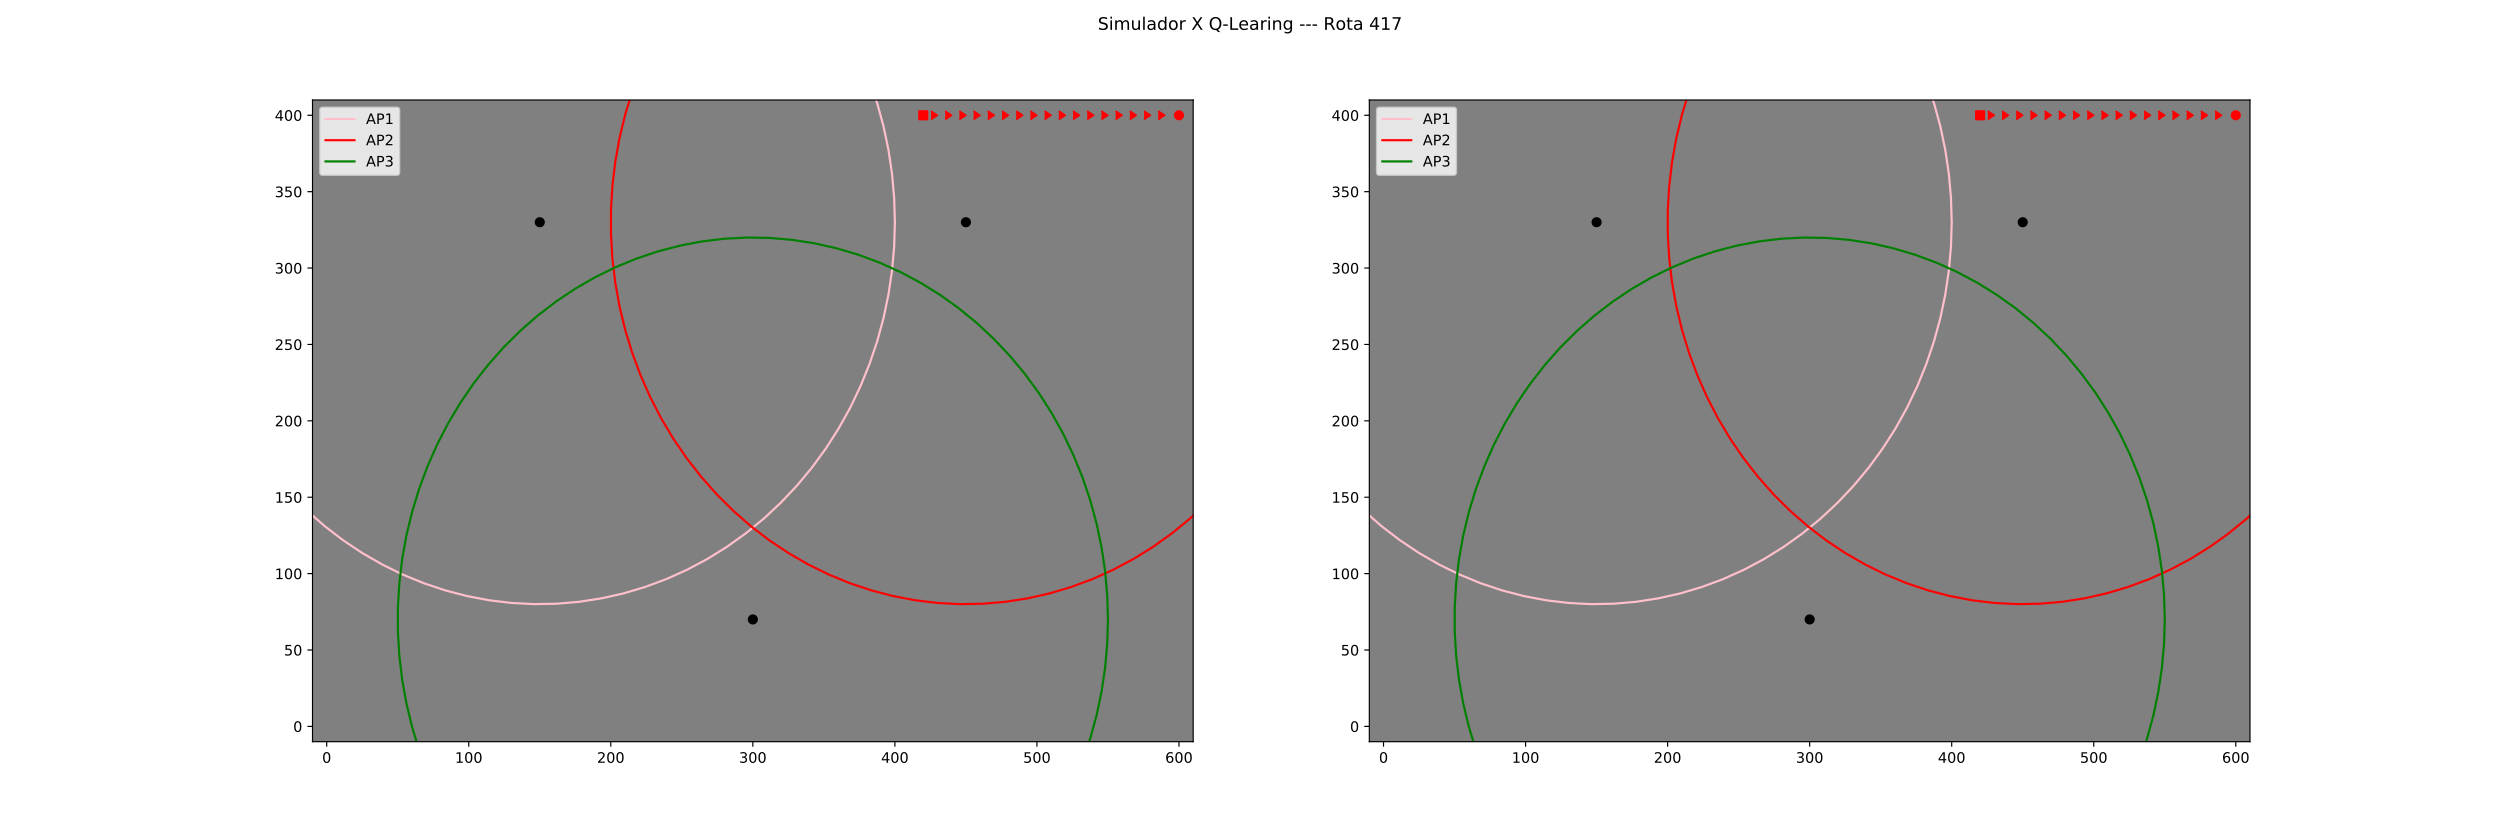 <?xml version="1.0" encoding="utf-8" standalone="no"?>
<!DOCTYPE svg PUBLIC "-//W3C//DTD SVG 1.1//EN"
  "http://www.w3.org/Graphics/SVG/1.1/DTD/svg11.dtd">
<!-- Created with matplotlib (http://matplotlib.org/) -->
<svg height="576pt" version="1.1" viewBox="0 0 1728 576" width="1728pt" xmlns="http://www.w3.org/2000/svg" xmlns:xlink="http://www.w3.org/1999/xlink">
 <defs>
  <style type="text/css">
*{stroke-linecap:butt;stroke-linejoin:round;}
  </style>
 </defs>
 <g id="figure_1">
  <g id="patch_1">
   <path d="M 0 576 
L 1728 576 
L 1728 0 
L 0 0 
z
" style="fill:#ffffff;"/>
  </g>
  <g id="axes_1">
   <g id="patch_2">
    <path d="M 216 512.64 
L 824.727 512.64 
L 824.727 69.12 
L 216 69.12 
z
" style="fill:#808080;"/>
   </g>
   <g id="matplotlib.axis_1">
    <g id="xtick_1">
     <g id="line2d_1">
      <defs>
       <path d="M 0 0 
L 0 3.5 
" id="m1fc4df1cc6" style="stroke:#000000;stroke-width:0.8;"/>
      </defs>
      <g>
       <use style="stroke:#000000;stroke-width:0.8;" x="225.818" xlink:href="#m1fc4df1cc6" y="512.64"/>
      </g>
     </g>
     <g id="text_1">
      <!-- 0 -->
      <defs>
       <path d="M 31.781 66.406 
Q 24.172 66.406 20.328 58.906 
Q 16.5 51.422 16.5 36.375 
Q 16.5 21.391 20.328 13.891 
Q 24.172 6.391 31.781 6.391 
Q 39.453 6.391 43.281 13.891 
Q 47.125 21.391 47.125 36.375 
Q 47.125 51.422 43.281 58.906 
Q 39.453 66.406 31.781 66.406 
z
M 31.781 74.219 
Q 44.047 74.219 50.516 64.516 
Q 56.984 54.828 56.984 36.375 
Q 56.984 17.969 50.516 8.266 
Q 44.047 -1.422 31.781 -1.422 
Q 19.531 -1.422 13.062 8.266 
Q 6.594 17.969 6.594 36.375 
Q 6.594 54.828 13.062 64.516 
Q 19.531 74.219 31.781 74.219 
z
" id="DejaVuSans-30"/>
      </defs>
      <g transform="translate(222.637 527.238)scale(0.1 -0.1)">
       <use xlink:href="#DejaVuSans-30"/>
      </g>
     </g>
    </g>
    <g id="xtick_2">
     <g id="line2d_2">
      <g>
       <use style="stroke:#000000;stroke-width:0.8;" x="324" xlink:href="#m1fc4df1cc6" y="512.64"/>
      </g>
     </g>
     <g id="text_2">
      <!-- 100 -->
      <defs>
       <path d="M 12.406 8.297 
L 28.516 8.297 
L 28.516 63.922 
L 10.984 60.406 
L 10.984 69.391 
L 28.422 72.906 
L 38.281 72.906 
L 38.281 8.297 
L 54.391 8.297 
L 54.391 0 
L 12.406 0 
z
" id="DejaVuSans-31"/>
      </defs>
      <g transform="translate(314.456 527.238)scale(0.1 -0.1)">
       <use xlink:href="#DejaVuSans-31"/>
       <use x="63.623" xlink:href="#DejaVuSans-30"/>
       <use x="127.246" xlink:href="#DejaVuSans-30"/>
      </g>
     </g>
    </g>
    <g id="xtick_3">
     <g id="line2d_3">
      <g>
       <use style="stroke:#000000;stroke-width:0.8;" x="422.182" xlink:href="#m1fc4df1cc6" y="512.64"/>
      </g>
     </g>
     <g id="text_3">
      <!-- 200 -->
      <defs>
       <path d="M 19.188 8.297 
L 53.609 8.297 
L 53.609 0 
L 7.328 0 
L 7.328 8.297 
Q 12.938 14.109 22.625 23.891 
Q 32.328 33.688 34.812 36.531 
Q 39.547 41.844 41.422 45.531 
Q 43.312 49.219 43.312 52.781 
Q 43.312 58.594 39.234 62.25 
Q 35.156 65.922 28.609 65.922 
Q 23.969 65.922 18.812 64.312 
Q 13.672 62.703 7.812 59.422 
L 7.812 69.391 
Q 13.766 71.781 18.938 73 
Q 24.125 74.219 28.422 74.219 
Q 39.75 74.219 46.484 68.547 
Q 53.219 62.891 53.219 53.422 
Q 53.219 48.922 51.531 44.891 
Q 49.859 40.875 45.406 35.406 
Q 44.188 33.984 37.641 27.219 
Q 31.109 20.453 19.188 8.297 
z
" id="DejaVuSans-32"/>
      </defs>
      <g transform="translate(412.638 527.238)scale(0.1 -0.1)">
       <use xlink:href="#DejaVuSans-32"/>
       <use x="63.623" xlink:href="#DejaVuSans-30"/>
       <use x="127.246" xlink:href="#DejaVuSans-30"/>
      </g>
     </g>
    </g>
    <g id="xtick_4">
     <g id="line2d_4">
      <g>
       <use style="stroke:#000000;stroke-width:0.8;" x="520.364" xlink:href="#m1fc4df1cc6" y="512.64"/>
      </g>
     </g>
     <g id="text_4">
      <!-- 300 -->
      <defs>
       <path d="M 40.578 39.312 
Q 47.656 37.797 51.625 33 
Q 55.609 28.219 55.609 21.188 
Q 55.609 10.406 48.188 4.484 
Q 40.766 -1.422 27.094 -1.422 
Q 22.516 -1.422 17.656 -0.516 
Q 12.797 0.391 7.625 2.203 
L 7.625 11.719 
Q 11.719 9.328 16.594 8.109 
Q 21.484 6.891 26.812 6.891 
Q 36.078 6.891 40.938 10.547 
Q 45.797 14.203 45.797 21.188 
Q 45.797 27.641 41.281 31.266 
Q 36.766 34.906 28.719 34.906 
L 20.219 34.906 
L 20.219 43.016 
L 29.109 43.016 
Q 36.375 43.016 40.234 45.922 
Q 44.094 48.828 44.094 54.297 
Q 44.094 59.906 40.109 62.906 
Q 36.141 65.922 28.719 65.922 
Q 24.656 65.922 20.016 65.031 
Q 15.375 64.156 9.812 62.312 
L 9.812 71.094 
Q 15.438 72.656 20.344 73.438 
Q 25.25 74.219 29.594 74.219 
Q 40.828 74.219 47.359 69.109 
Q 53.906 64.016 53.906 55.328 
Q 53.906 49.266 50.438 45.094 
Q 46.969 40.922 40.578 39.312 
z
" id="DejaVuSans-33"/>
      </defs>
      <g transform="translate(510.82 527.238)scale(0.1 -0.1)">
       <use xlink:href="#DejaVuSans-33"/>
       <use x="63.623" xlink:href="#DejaVuSans-30"/>
       <use x="127.246" xlink:href="#DejaVuSans-30"/>
      </g>
     </g>
    </g>
    <g id="xtick_5">
     <g id="line2d_5">
      <g>
       <use style="stroke:#000000;stroke-width:0.8;" x="618.545" xlink:href="#m1fc4df1cc6" y="512.64"/>
      </g>
     </g>
     <g id="text_5">
      <!-- 400 -->
      <defs>
       <path d="M 37.797 64.312 
L 12.891 25.391 
L 37.797 25.391 
z
M 35.203 72.906 
L 47.609 72.906 
L 47.609 25.391 
L 58.016 25.391 
L 58.016 17.188 
L 47.609 17.188 
L 47.609 0 
L 37.797 0 
L 37.797 17.188 
L 4.891 17.188 
L 4.891 26.703 
z
" id="DejaVuSans-34"/>
      </defs>
      <g transform="translate(609.002 527.238)scale(0.1 -0.1)">
       <use xlink:href="#DejaVuSans-34"/>
       <use x="63.623" xlink:href="#DejaVuSans-30"/>
       <use x="127.246" xlink:href="#DejaVuSans-30"/>
      </g>
     </g>
    </g>
    <g id="xtick_6">
     <g id="line2d_6">
      <g>
       <use style="stroke:#000000;stroke-width:0.8;" x="716.727" xlink:href="#m1fc4df1cc6" y="512.64"/>
      </g>
     </g>
     <g id="text_6">
      <!-- 500 -->
      <defs>
       <path d="M 10.797 72.906 
L 49.516 72.906 
L 49.516 64.594 
L 19.828 64.594 
L 19.828 46.734 
Q 21.969 47.469 24.109 47.828 
Q 26.266 48.188 28.422 48.188 
Q 40.625 48.188 47.75 41.5 
Q 54.891 34.812 54.891 23.391 
Q 54.891 11.625 47.562 5.094 
Q 40.234 -1.422 26.906 -1.422 
Q 22.312 -1.422 17.547 -0.641 
Q 12.797 0.141 7.719 1.703 
L 7.719 11.625 
Q 12.109 9.234 16.797 8.062 
Q 21.484 6.891 26.703 6.891 
Q 35.156 6.891 40.078 11.328 
Q 45.016 15.766 45.016 23.391 
Q 45.016 31 40.078 35.438 
Q 35.156 39.891 26.703 39.891 
Q 22.75 39.891 18.812 39.016 
Q 14.891 38.141 10.797 36.281 
z
" id="DejaVuSans-35"/>
      </defs>
      <g transform="translate(707.184 527.238)scale(0.1 -0.1)">
       <use xlink:href="#DejaVuSans-35"/>
       <use x="63.623" xlink:href="#DejaVuSans-30"/>
       <use x="127.246" xlink:href="#DejaVuSans-30"/>
      </g>
     </g>
    </g>
    <g id="xtick_7">
     <g id="line2d_7">
      <g>
       <use style="stroke:#000000;stroke-width:0.8;" x="814.909" xlink:href="#m1fc4df1cc6" y="512.64"/>
      </g>
     </g>
     <g id="text_7">
      <!-- 600 -->
      <defs>
       <path d="M 33.016 40.375 
Q 26.375 40.375 22.484 35.828 
Q 18.609 31.297 18.609 23.391 
Q 18.609 15.531 22.484 10.953 
Q 26.375 6.391 33.016 6.391 
Q 39.656 6.391 43.531 10.953 
Q 47.406 15.531 47.406 23.391 
Q 47.406 31.297 43.531 35.828 
Q 39.656 40.375 33.016 40.375 
z
M 52.594 71.297 
L 52.594 62.312 
Q 48.875 64.062 45.094 64.984 
Q 41.312 65.922 37.594 65.922 
Q 27.828 65.922 22.672 59.328 
Q 17.531 52.734 16.797 39.406 
Q 19.672 43.656 24.016 45.922 
Q 28.375 48.188 33.594 48.188 
Q 44.578 48.188 50.953 41.516 
Q 57.328 34.859 57.328 23.391 
Q 57.328 12.156 50.688 5.359 
Q 44.047 -1.422 33.016 -1.422 
Q 20.359 -1.422 13.672 8.266 
Q 6.984 17.969 6.984 36.375 
Q 6.984 53.656 15.188 63.938 
Q 23.391 74.219 37.203 74.219 
Q 40.922 74.219 44.703 73.484 
Q 48.484 72.75 52.594 71.297 
z
" id="DejaVuSans-36"/>
      </defs>
      <g transform="translate(805.365 527.238)scale(0.1 -0.1)">
       <use xlink:href="#DejaVuSans-36"/>
       <use x="63.623" xlink:href="#DejaVuSans-30"/>
       <use x="127.246" xlink:href="#DejaVuSans-30"/>
      </g>
     </g>
    </g>
   </g>
   <g id="matplotlib.axis_2">
    <g id="ytick_1">
     <g id="line2d_8">
      <defs>
       <path d="M 0 0 
L -3.5 0 
" id="mce9b742222" style="stroke:#000000;stroke-width:0.8;"/>
      </defs>
      <g>
       <use style="stroke:#000000;stroke-width:0.8;" x="216" xlink:href="#mce9b742222" y="502.08"/>
      </g>
     </g>
     <g id="text_8">
      <!-- 0 -->
      <g transform="translate(202.637 505.879)scale(0.1 -0.1)">
       <use xlink:href="#DejaVuSans-30"/>
      </g>
     </g>
    </g>
    <g id="ytick_2">
     <g id="line2d_9">
      <g>
       <use style="stroke:#000000;stroke-width:0.8;" x="216" xlink:href="#mce9b742222" y="449.28"/>
      </g>
     </g>
     <g id="text_9">
      <!-- 50 -->
      <g transform="translate(196.275 453.079)scale(0.1 -0.1)">
       <use xlink:href="#DejaVuSans-35"/>
       <use x="63.623" xlink:href="#DejaVuSans-30"/>
      </g>
     </g>
    </g>
    <g id="ytick_3">
     <g id="line2d_10">
      <g>
       <use style="stroke:#000000;stroke-width:0.8;" x="216" xlink:href="#mce9b742222" y="396.48"/>
      </g>
     </g>
     <g id="text_10">
      <!-- 100 -->
      <g transform="translate(189.912 400.279)scale(0.1 -0.1)">
       <use xlink:href="#DejaVuSans-31"/>
       <use x="63.623" xlink:href="#DejaVuSans-30"/>
       <use x="127.246" xlink:href="#DejaVuSans-30"/>
      </g>
     </g>
    </g>
    <g id="ytick_4">
     <g id="line2d_11">
      <g>
       <use style="stroke:#000000;stroke-width:0.8;" x="216" xlink:href="#mce9b742222" y="343.68"/>
      </g>
     </g>
     <g id="text_11">
      <!-- 150 -->
      <g transform="translate(189.912 347.479)scale(0.1 -0.1)">
       <use xlink:href="#DejaVuSans-31"/>
       <use x="63.623" xlink:href="#DejaVuSans-35"/>
       <use x="127.246" xlink:href="#DejaVuSans-30"/>
      </g>
     </g>
    </g>
    <g id="ytick_5">
     <g id="line2d_12">
      <g>
       <use style="stroke:#000000;stroke-width:0.8;" x="216" xlink:href="#mce9b742222" y="290.88"/>
      </g>
     </g>
     <g id="text_12">
      <!-- 200 -->
      <g transform="translate(189.912 294.679)scale(0.1 -0.1)">
       <use xlink:href="#DejaVuSans-32"/>
       <use x="63.623" xlink:href="#DejaVuSans-30"/>
       <use x="127.246" xlink:href="#DejaVuSans-30"/>
      </g>
     </g>
    </g>
    <g id="ytick_6">
     <g id="line2d_13">
      <g>
       <use style="stroke:#000000;stroke-width:0.8;" x="216" xlink:href="#mce9b742222" y="238.08"/>
      </g>
     </g>
     <g id="text_13">
      <!-- 250 -->
      <g transform="translate(189.912 241.879)scale(0.1 -0.1)">
       <use xlink:href="#DejaVuSans-32"/>
       <use x="63.623" xlink:href="#DejaVuSans-35"/>
       <use x="127.246" xlink:href="#DejaVuSans-30"/>
      </g>
     </g>
    </g>
    <g id="ytick_7">
     <g id="line2d_14">
      <g>
       <use style="stroke:#000000;stroke-width:0.8;" x="216" xlink:href="#mce9b742222" y="185.28"/>
      </g>
     </g>
     <g id="text_14">
      <!-- 300 -->
      <g transform="translate(189.912 189.079)scale(0.1 -0.1)">
       <use xlink:href="#DejaVuSans-33"/>
       <use x="63.623" xlink:href="#DejaVuSans-30"/>
       <use x="127.246" xlink:href="#DejaVuSans-30"/>
      </g>
     </g>
    </g>
    <g id="ytick_8">
     <g id="line2d_15">
      <g>
       <use style="stroke:#000000;stroke-width:0.8;" x="216" xlink:href="#mce9b742222" y="132.48"/>
      </g>
     </g>
     <g id="text_15">
      <!-- 350 -->
      <g transform="translate(189.912 136.279)scale(0.1 -0.1)">
       <use xlink:href="#DejaVuSans-33"/>
       <use x="63.623" xlink:href="#DejaVuSans-35"/>
       <use x="127.246" xlink:href="#DejaVuSans-30"/>
      </g>
     </g>
    </g>
    <g id="ytick_9">
     <g id="line2d_16">
      <g>
       <use style="stroke:#000000;stroke-width:0.8;" x="216" xlink:href="#mce9b742222" y="79.68"/>
      </g>
     </g>
     <g id="text_16">
      <!-- 400 -->
      <g transform="translate(189.912 83.479)scale(0.1 -0.1)">
       <use xlink:href="#DejaVuSans-34"/>
       <use x="63.623" xlink:href="#DejaVuSans-30"/>
       <use x="127.246" xlink:href="#DejaVuSans-30"/>
      </g>
     </g>
    </g>
   </g>
   <g id="line2d_17">
    <defs>
     <path d="M 0 3 
C 0.796 3 1.559 2.684 2.121 2.121 
C 2.684 1.559 3 0.796 3 0 
C 3 -0.796 2.684 -1.559 2.121 -2.121 
C 1.559 -2.684 0.796 -3 0 -3 
C -0.796 -3 -1.559 -2.684 -2.121 -2.121 
C -2.684 -1.559 -3 -0.796 -3 0 
C -3 0.796 -2.684 1.559 -2.121 2.121 
C -1.559 2.684 -0.796 3 0 3 
z
" id="m97afaebcd0" style="stroke:#000000;"/>
    </defs>
    <g clip-path="url(#pcf3d67e92f)">
     <use style="stroke:#000000;" x="373.091" xlink:href="#m97afaebcd0" y="153.6"/>
    </g>
   </g>
   <g id="line2d_18">
    <path clip-path="url(#pcf3d67e92f)" d="M 618.545 153.6 
L 618.051 136.856 
L 616.571 120.18 
L 614.11 103.638 
L 610.678 87.297 
L 606.29 71.223 
L 600.963 55.481 
L 594.718 40.134 
L 587.581 25.244 
L 579.58 10.871 
L 571.982 -1 
M 174.267 -1 
L 170.916 3.896 
L 162.495 17.989 
L 154.922 32.628 
L 148.228 47.754 
L 142.439 63.307 
L 137.579 79.223 
L 133.667 95.438 
L 130.72 111.888 
L 128.748 128.505 
L 127.76 145.224 
L 127.76 161.976 
L 128.748 178.695 
L 130.72 195.312 
L 133.667 211.762 
L 137.579 227.977 
L 142.439 243.893 
L 148.228 259.446 
L 154.922 274.572 
L 162.495 289.211 
L 170.916 303.304 
L 180.151 316.794 
L 190.162 329.627 
L 200.911 341.751 
L 212.352 353.118 
L 224.441 363.681 
L 237.129 373.398 
L 250.364 382.231 
L 264.093 390.142 
L 278.261 397.102 
L 292.811 403.08 
L 307.684 408.054 
L 322.82 412.004 
L 338.159 414.913 
L 353.639 416.77 
L 369.197 417.567 
L 384.77 417.301 
L 400.297 415.973 
L 415.714 413.589 
L 430.959 410.158 
L 445.971 405.694 
L 460.69 400.215 
L 475.056 393.743 
L 489.012 386.304 
L 502.501 377.928 
L 515.469 368.648 
L 527.863 358.503 
L 539.634 347.532 
L 550.735 335.781 
L 561.12 323.296 
L 570.748 310.128 
L 579.58 296.329 
L 587.581 281.956 
L 594.718 267.066 
L 600.963 251.719 
L 606.29 235.977 
L 610.678 219.903 
L 614.11 203.562 
L 616.571 187.02 
L 618.051 170.344 
L 618.545 153.6 
" style="fill:none;stroke:#ffc0cb;stroke-linecap:square;stroke-width:1.5;"/>
   </g>
   <g id="line2d_19">
    <g clip-path="url(#pcf3d67e92f)">
     <use style="stroke:#000000;" x="667.636" xlink:href="#m97afaebcd0" y="153.6"/>
    </g>
   </g>
   <g id="line2d_20">
    <path clip-path="url(#pcf3d67e92f)" d="M 913.091 153.6 
L 912.597 136.856 
L 911.116 120.18 
L 908.655 103.638 
L 905.224 87.297 
L 900.836 71.223 
L 895.508 55.481 
L 889.264 40.134 
L 882.127 25.244 
L 874.126 10.871 
L 866.528 -1 
M 468.813 -1 
L 465.461 3.896 
L 457.04 17.989 
L 449.468 32.628 
L 442.773 47.754 
L 436.985 63.307 
L 432.124 79.223 
L 428.213 95.438 
L 425.265 111.888 
L 423.293 128.505 
L 422.305 145.224 
L 422.305 161.976 
L 423.293 178.695 
L 425.265 195.312 
L 428.213 211.762 
L 432.124 227.977 
L 436.985 243.893 
L 442.773 259.446 
L 449.468 274.572 
L 457.04 289.211 
L 465.461 303.304 
L 474.696 316.794 
L 484.708 329.627 
L 495.456 341.751 
L 506.898 353.118 
L 518.987 363.681 
L 531.674 373.398 
L 544.909 382.231 
L 558.638 390.142 
L 572.806 397.102 
L 587.356 403.08 
L 602.229 408.054 
L 617.366 412.004 
L 632.705 414.913 
L 648.184 416.77 
L 663.742 417.567 
L 679.316 417.301 
L 694.842 415.973 
L 710.259 413.589 
L 725.504 410.158 
L 740.517 405.694 
L 755.236 400.215 
L 769.602 393.743 
L 783.557 386.304 
L 797.046 377.928 
L 810.014 368.648 
L 822.408 358.503 
L 834.18 347.532 
L 845.28 335.781 
L 855.665 323.296 
L 865.294 310.128 
L 874.126 296.329 
L 882.127 281.956 
L 889.264 267.066 
L 895.508 251.719 
L 900.836 235.977 
L 905.224 219.903 
L 908.655 203.562 
L 911.116 187.02 
L 912.597 170.344 
L 913.091 153.6 
" style="fill:none;stroke:#ff0000;stroke-linecap:square;stroke-width:1.5;"/>
   </g>
   <g id="line2d_21">
    <g clip-path="url(#pcf3d67e92f)">
     <use style="stroke:#000000;" x="520.364" xlink:href="#m97afaebcd0" y="428.16"/>
    </g>
   </g>
   <g id="line2d_22">
    <path clip-path="url(#pcf3d67e92f)" d="M 765.818 428.16 
L 765.324 411.416 
L 763.843 394.74 
L 761.382 378.198 
L 757.951 361.857 
L 753.563 345.783 
L 748.236 330.041 
L 741.991 314.694 
L 734.854 299.804 
L 726.853 285.431 
L 718.021 271.632 
L 708.393 258.464 
L 698.007 245.979 
L 686.907 234.228 
L 675.136 223.257 
L 662.741 213.112 
L 649.774 203.832 
L 636.285 195.456 
L 622.329 188.017 
L 607.963 181.545 
L 593.244 176.066 
L 578.232 171.602 
L 562.986 168.171 
L 547.569 165.787 
L 532.043 164.459 
L 516.469 164.193 
L 500.911 164.99 
L 485.432 166.847 
L 470.093 169.756 
L 454.956 173.706 
L 440.083 178.68 
L 425.533 184.658 
L 411.365 191.618 
L 397.636 199.529 
L 384.401 208.362 
L 371.714 218.079 
L 359.625 228.642 
L 348.183 240.009 
L 337.435 252.133 
L 327.423 264.966 
L 318.188 278.456 
L 309.768 292.549 
L 302.195 307.188 
L 295.501 322.314 
L 289.712 337.867 
L 284.852 353.783 
L 280.94 369.998 
L 277.992 386.448 
L 276.021 403.065 
L 275.033 419.784 
L 275.033 436.536 
L 276.021 453.255 
L 277.992 469.872 
L 280.94 486.322 
L 284.852 502.537 
L 289.712 518.453 
L 295.501 534.006 
L 302.195 549.132 
L 309.768 563.771 
L 317.672 577 
M 722.942 577 
L 726.853 570.889 
L 734.854 556.516 
L 741.991 541.626 
L 748.236 526.279 
L 753.563 510.537 
L 757.951 494.463 
L 761.382 478.122 
L 763.843 461.58 
L 765.324 444.904 
L 765.818 428.16 
" style="fill:none;stroke:#008000;stroke-linecap:square;stroke-width:1.5;"/>
   </g>
   <g id="line2d_23">
    <path clip-path="url(#pcf3d67e92f)" d="M 638.182 79.68 
" style="fill:none;stroke:#ff0000;stroke-linecap:square;stroke-width:1.5;"/>
    <defs>
     <path d="M -3 3 
L 3 3 
L 3 -3 
L -3 -3 
z
" id="m10bc45afdf" style="stroke:#ff0000;stroke-linejoin:miter;"/>
    </defs>
    <g clip-path="url(#pcf3d67e92f)">
     <use style="fill:#ff0000;stroke:#ff0000;stroke-linejoin:miter;" x="638.182" xlink:href="#m10bc45afdf" y="79.68"/>
    </g>
   </g>
   <g id="line2d_24">
    <path clip-path="url(#pcf3d67e92f)" d="M 648 79.68 
" style="fill:none;stroke:#ff0000;stroke-linecap:square;stroke-width:1.5;"/>
    <defs>
     <path d="M -4.5 3 
L 0 0 
L -4.5 -3 
" id="m491828d630" style="stroke:#ff0000;stroke-linejoin:miter;"/>
    </defs>
    <g clip-path="url(#pcf3d67e92f)">
     <use style="fill:#ff0000;stroke:#ff0000;stroke-linejoin:miter;" x="648" xlink:href="#m491828d630" y="79.68"/>
    </g>
   </g>
   <g id="line2d_25">
    <path clip-path="url(#pcf3d67e92f)" d="M 657.818 79.68 
" style="fill:none;stroke:#ff0000;stroke-linecap:square;stroke-width:1.5;"/>
    <g clip-path="url(#pcf3d67e92f)">
     <use style="fill:#ff0000;stroke:#ff0000;stroke-linejoin:miter;" x="657.818" xlink:href="#m491828d630" y="79.68"/>
    </g>
   </g>
   <g id="line2d_26">
    <path clip-path="url(#pcf3d67e92f)" d="M 667.636 79.68 
" style="fill:none;stroke:#ff0000;stroke-linecap:square;stroke-width:1.5;"/>
    <g clip-path="url(#pcf3d67e92f)">
     <use style="fill:#ff0000;stroke:#ff0000;stroke-linejoin:miter;" x="667.636" xlink:href="#m491828d630" y="79.68"/>
    </g>
   </g>
   <g id="line2d_27">
    <path clip-path="url(#pcf3d67e92f)" d="M 677.455 79.68 
" style="fill:none;stroke:#ff0000;stroke-linecap:square;stroke-width:1.5;"/>
    <g clip-path="url(#pcf3d67e92f)">
     <use style="fill:#ff0000;stroke:#ff0000;stroke-linejoin:miter;" x="677.455" xlink:href="#m491828d630" y="79.68"/>
    </g>
   </g>
   <g id="line2d_28">
    <path clip-path="url(#pcf3d67e92f)" d="M 687.273 79.68 
" style="fill:none;stroke:#ff0000;stroke-linecap:square;stroke-width:1.5;"/>
    <g clip-path="url(#pcf3d67e92f)">
     <use style="fill:#ff0000;stroke:#ff0000;stroke-linejoin:miter;" x="687.273" xlink:href="#m491828d630" y="79.68"/>
    </g>
   </g>
   <g id="line2d_29">
    <path clip-path="url(#pcf3d67e92f)" d="M 697.091 79.68 
" style="fill:none;stroke:#ff0000;stroke-linecap:square;stroke-width:1.5;"/>
    <g clip-path="url(#pcf3d67e92f)">
     <use style="fill:#ff0000;stroke:#ff0000;stroke-linejoin:miter;" x="697.091" xlink:href="#m491828d630" y="79.68"/>
    </g>
   </g>
   <g id="line2d_30">
    <path clip-path="url(#pcf3d67e92f)" d="M 706.909 79.68 
" style="fill:none;stroke:#ff0000;stroke-linecap:square;stroke-width:1.5;"/>
    <g clip-path="url(#pcf3d67e92f)">
     <use style="fill:#ff0000;stroke:#ff0000;stroke-linejoin:miter;" x="706.909" xlink:href="#m491828d630" y="79.68"/>
    </g>
   </g>
   <g id="line2d_31">
    <path clip-path="url(#pcf3d67e92f)" d="M 716.727 79.68 
" style="fill:none;stroke:#ff0000;stroke-linecap:square;stroke-width:1.5;"/>
    <g clip-path="url(#pcf3d67e92f)">
     <use style="fill:#ff0000;stroke:#ff0000;stroke-linejoin:miter;" x="716.727" xlink:href="#m491828d630" y="79.68"/>
    </g>
   </g>
   <g id="line2d_32">
    <path clip-path="url(#pcf3d67e92f)" d="M 726.545 79.68 
" style="fill:none;stroke:#ff0000;stroke-linecap:square;stroke-width:1.5;"/>
    <g clip-path="url(#pcf3d67e92f)">
     <use style="fill:#ff0000;stroke:#ff0000;stroke-linejoin:miter;" x="726.545" xlink:href="#m491828d630" y="79.68"/>
    </g>
   </g>
   <g id="line2d_33">
    <path clip-path="url(#pcf3d67e92f)" d="M 736.364 79.68 
" style="fill:none;stroke:#ff0000;stroke-linecap:square;stroke-width:1.5;"/>
    <g clip-path="url(#pcf3d67e92f)">
     <use style="fill:#ff0000;stroke:#ff0000;stroke-linejoin:miter;" x="736.364" xlink:href="#m491828d630" y="79.68"/>
    </g>
   </g>
   <g id="line2d_34">
    <path clip-path="url(#pcf3d67e92f)" d="M 746.182 79.68 
" style="fill:none;stroke:#ff0000;stroke-linecap:square;stroke-width:1.5;"/>
    <g clip-path="url(#pcf3d67e92f)">
     <use style="fill:#ff0000;stroke:#ff0000;stroke-linejoin:miter;" x="746.182" xlink:href="#m491828d630" y="79.68"/>
    </g>
   </g>
   <g id="line2d_35">
    <path clip-path="url(#pcf3d67e92f)" d="M 756 79.68 
" style="fill:none;stroke:#ff0000;stroke-linecap:square;stroke-width:1.5;"/>
    <g clip-path="url(#pcf3d67e92f)">
     <use style="fill:#ff0000;stroke:#ff0000;stroke-linejoin:miter;" x="756" xlink:href="#m491828d630" y="79.68"/>
    </g>
   </g>
   <g id="line2d_36">
    <path clip-path="url(#pcf3d67e92f)" d="M 765.818 79.68 
" style="fill:none;stroke:#ff0000;stroke-linecap:square;stroke-width:1.5;"/>
    <g clip-path="url(#pcf3d67e92f)">
     <use style="fill:#ff0000;stroke:#ff0000;stroke-linejoin:miter;" x="765.818" xlink:href="#m491828d630" y="79.68"/>
    </g>
   </g>
   <g id="line2d_37">
    <path clip-path="url(#pcf3d67e92f)" d="M 775.636 79.68 
" style="fill:none;stroke:#ff0000;stroke-linecap:square;stroke-width:1.5;"/>
    <g clip-path="url(#pcf3d67e92f)">
     <use style="fill:#ff0000;stroke:#ff0000;stroke-linejoin:miter;" x="775.636" xlink:href="#m491828d630" y="79.68"/>
    </g>
   </g>
   <g id="line2d_38">
    <path clip-path="url(#pcf3d67e92f)" d="M 785.455 79.68 
" style="fill:none;stroke:#ff0000;stroke-linecap:square;stroke-width:1.5;"/>
    <g clip-path="url(#pcf3d67e92f)">
     <use style="fill:#ff0000;stroke:#ff0000;stroke-linejoin:miter;" x="785.455" xlink:href="#m491828d630" y="79.68"/>
    </g>
   </g>
   <g id="line2d_39">
    <path clip-path="url(#pcf3d67e92f)" d="M 795.273 79.68 
" style="fill:none;stroke:#ff0000;stroke-linecap:square;stroke-width:1.5;"/>
    <g clip-path="url(#pcf3d67e92f)">
     <use style="fill:#ff0000;stroke:#ff0000;stroke-linejoin:miter;" x="795.273" xlink:href="#m491828d630" y="79.68"/>
    </g>
   </g>
   <g id="line2d_40">
    <path clip-path="url(#pcf3d67e92f)" d="M 805.091 79.68 
" style="fill:none;stroke:#ff0000;stroke-linecap:square;stroke-width:1.5;"/>
    <g clip-path="url(#pcf3d67e92f)">
     <use style="fill:#ff0000;stroke:#ff0000;stroke-linejoin:miter;" x="805.091" xlink:href="#m491828d630" y="79.68"/>
    </g>
   </g>
   <g id="line2d_41">
    <defs>
     <path d="M 0 3 
C 0.796 3 1.559 2.684 2.121 2.121 
C 2.684 1.559 3 0.796 3 0 
C 3 -0.796 2.684 -1.559 2.121 -2.121 
C 1.559 -2.684 0.796 -3 0 -3 
C -0.796 -3 -1.559 -2.684 -2.121 -2.121 
C -2.684 -1.559 -3 -0.796 -3 0 
C -3 0.796 -2.684 1.559 -2.121 2.121 
C -1.559 2.684 -0.796 3 0 3 
z
" id="m14028f54e1" style="stroke:#ff0000;"/>
    </defs>
    <g clip-path="url(#pcf3d67e92f)">
     <use style="fill:#ff0000;stroke:#ff0000;" x="814.909" xlink:href="#m14028f54e1" y="79.68"/>
    </g>
   </g>
   <g id="patch_3">
    <path d="M 216 512.64 
L 216 69.12 
" style="fill:none;stroke:#000000;stroke-linecap:square;stroke-linejoin:miter;stroke-width:0.8;"/>
   </g>
   <g id="patch_4">
    <path d="M 824.727 512.64 
L 824.727 69.12 
" style="fill:none;stroke:#000000;stroke-linecap:square;stroke-linejoin:miter;stroke-width:0.8;"/>
   </g>
   <g id="patch_5">
    <path d="M 216 512.64 
L 824.727 512.64 
" style="fill:none;stroke:#000000;stroke-linecap:square;stroke-linejoin:miter;stroke-width:0.8;"/>
   </g>
   <g id="patch_6">
    <path d="M 216 69.12 
L 824.727 69.12 
" style="fill:none;stroke:#000000;stroke-linecap:square;stroke-linejoin:miter;stroke-width:0.8;"/>
   </g>
   <g id="legend_1">
    <g id="patch_7">
     <path d="M 223 121.154 
L 274.233 121.154 
Q 276.233 121.154 276.233 119.154 
L 276.233 76.12 
Q 276.233 74.12 274.233 74.12 
L 223 74.12 
Q 221 74.12 221 76.12 
L 221 119.154 
Q 221 121.154 223 121.154 
z
" style="fill:#ffffff;opacity:0.8;stroke:#cccccc;stroke-linejoin:miter;"/>
    </g>
    <g id="line2d_42">
     <path d="M 225 82.218 
L 245 82.218 
" style="fill:none;stroke:#ffc0cb;stroke-linecap:square;stroke-width:1.5;"/>
    </g>
    <g id="line2d_43"/>
    <g id="text_17">
     <!-- AP1 -->
     <defs>
      <path d="M 34.188 63.188 
L 20.797 26.906 
L 47.609 26.906 
z
M 28.609 72.906 
L 39.797 72.906 
L 67.578 0 
L 57.328 0 
L 50.688 18.703 
L 17.828 18.703 
L 11.188 0 
L 0.781 0 
z
" id="DejaVuSans-41"/>
      <path d="M 19.672 64.797 
L 19.672 37.406 
L 32.078 37.406 
Q 38.969 37.406 42.719 40.969 
Q 46.484 44.531 46.484 51.125 
Q 46.484 57.672 42.719 61.234 
Q 38.969 64.797 32.078 64.797 
z
M 9.812 72.906 
L 32.078 72.906 
Q 44.344 72.906 50.609 67.359 
Q 56.891 61.812 56.891 51.125 
Q 56.891 40.328 50.609 34.812 
Q 44.344 29.297 32.078 29.297 
L 19.672 29.297 
L 19.672 0 
L 9.812 0 
z
" id="DejaVuSans-50"/>
     </defs>
     <g transform="translate(253 85.718)scale(0.1 -0.1)">
      <use xlink:href="#DejaVuSans-41"/>
      <use x="68.408" xlink:href="#DejaVuSans-50"/>
      <use x="128.711" xlink:href="#DejaVuSans-31"/>
     </g>
    </g>
    <g id="line2d_44">
     <path d="M 225 96.897 
L 245 96.897 
" style="fill:none;stroke:#ff0000;stroke-linecap:square;stroke-width:1.5;"/>
    </g>
    <g id="line2d_45"/>
    <g id="text_18">
     <!-- AP2 -->
     <g transform="translate(253 100.397)scale(0.1 -0.1)">
      <use xlink:href="#DejaVuSans-41"/>
      <use x="68.408" xlink:href="#DejaVuSans-50"/>
      <use x="128.711" xlink:href="#DejaVuSans-32"/>
     </g>
    </g>
    <g id="line2d_46">
     <path d="M 225 111.575 
L 245 111.575 
" style="fill:none;stroke:#008000;stroke-linecap:square;stroke-width:1.5;"/>
    </g>
    <g id="line2d_47"/>
    <g id="text_19">
     <!-- AP3 -->
     <g transform="translate(253 115.075)scale(0.1 -0.1)">
      <use xlink:href="#DejaVuSans-41"/>
      <use x="68.408" xlink:href="#DejaVuSans-50"/>
      <use x="128.711" xlink:href="#DejaVuSans-33"/>
     </g>
    </g>
   </g>
  </g>
  <g id="axes_2">
   <g id="patch_8">
    <path d="M 946.473 512.64 
L 1555.2 512.64 
L 1555.2 69.12 
L 946.473 69.12 
z
" style="fill:#808080;"/>
   </g>
   <g id="matplotlib.axis_3">
    <g id="xtick_8">
     <g id="line2d_48">
      <g>
       <use style="stroke:#000000;stroke-width:0.8;" x="956.291" xlink:href="#m1fc4df1cc6" y="512.64"/>
      </g>
     </g>
     <g id="text_20">
      <!-- 0 -->
      <g transform="translate(953.11 527.238)scale(0.1 -0.1)">
       <use xlink:href="#DejaVuSans-30"/>
      </g>
     </g>
    </g>
    <g id="xtick_9">
     <g id="line2d_49">
      <g>
       <use style="stroke:#000000;stroke-width:0.8;" x="1054.473" xlink:href="#m1fc4df1cc6" y="512.64"/>
      </g>
     </g>
     <g id="text_21">
      <!-- 100 -->
      <g transform="translate(1044.929 527.238)scale(0.1 -0.1)">
       <use xlink:href="#DejaVuSans-31"/>
       <use x="63.623" xlink:href="#DejaVuSans-30"/>
       <use x="127.246" xlink:href="#DejaVuSans-30"/>
      </g>
     </g>
    </g>
    <g id="xtick_10">
     <g id="line2d_50">
      <g>
       <use style="stroke:#000000;stroke-width:0.8;" x="1152.655" xlink:href="#m1fc4df1cc6" y="512.64"/>
      </g>
     </g>
     <g id="text_22">
      <!-- 200 -->
      <g transform="translate(1143.111 527.238)scale(0.1 -0.1)">
       <use xlink:href="#DejaVuSans-32"/>
       <use x="63.623" xlink:href="#DejaVuSans-30"/>
       <use x="127.246" xlink:href="#DejaVuSans-30"/>
      </g>
     </g>
    </g>
    <g id="xtick_11">
     <g id="line2d_51">
      <g>
       <use style="stroke:#000000;stroke-width:0.8;" x="1250.836" xlink:href="#m1fc4df1cc6" y="512.64"/>
      </g>
     </g>
     <g id="text_23">
      <!-- 300 -->
      <g transform="translate(1241.293 527.238)scale(0.1 -0.1)">
       <use xlink:href="#DejaVuSans-33"/>
       <use x="63.623" xlink:href="#DejaVuSans-30"/>
       <use x="127.246" xlink:href="#DejaVuSans-30"/>
      </g>
     </g>
    </g>
    <g id="xtick_12">
     <g id="line2d_52">
      <g>
       <use style="stroke:#000000;stroke-width:0.8;" x="1349.018" xlink:href="#m1fc4df1cc6" y="512.64"/>
      </g>
     </g>
     <g id="text_24">
      <!-- 400 -->
      <g transform="translate(1339.474 527.238)scale(0.1 -0.1)">
       <use xlink:href="#DejaVuSans-34"/>
       <use x="63.623" xlink:href="#DejaVuSans-30"/>
       <use x="127.246" xlink:href="#DejaVuSans-30"/>
      </g>
     </g>
    </g>
    <g id="xtick_13">
     <g id="line2d_53">
      <g>
       <use style="stroke:#000000;stroke-width:0.8;" x="1447.2" xlink:href="#m1fc4df1cc6" y="512.64"/>
      </g>
     </g>
     <g id="text_25">
      <!-- 500 -->
      <g transform="translate(1437.656 527.238)scale(0.1 -0.1)">
       <use xlink:href="#DejaVuSans-35"/>
       <use x="63.623" xlink:href="#DejaVuSans-30"/>
       <use x="127.246" xlink:href="#DejaVuSans-30"/>
      </g>
     </g>
    </g>
    <g id="xtick_14">
     <g id="line2d_54">
      <g>
       <use style="stroke:#000000;stroke-width:0.8;" x="1545.382" xlink:href="#m1fc4df1cc6" y="512.64"/>
      </g>
     </g>
     <g id="text_26">
      <!-- 600 -->
      <g transform="translate(1535.838 527.238)scale(0.1 -0.1)">
       <use xlink:href="#DejaVuSans-36"/>
       <use x="63.623" xlink:href="#DejaVuSans-30"/>
       <use x="127.246" xlink:href="#DejaVuSans-30"/>
      </g>
     </g>
    </g>
   </g>
   <g id="matplotlib.axis_4">
    <g id="ytick_10">
     <g id="line2d_55">
      <g>
       <use style="stroke:#000000;stroke-width:0.8;" x="946.473" xlink:href="#mce9b742222" y="502.08"/>
      </g>
     </g>
     <g id="text_27">
      <!-- 0 -->
      <g transform="translate(933.11 505.879)scale(0.1 -0.1)">
       <use xlink:href="#DejaVuSans-30"/>
      </g>
     </g>
    </g>
    <g id="ytick_11">
     <g id="line2d_56">
      <g>
       <use style="stroke:#000000;stroke-width:0.8;" x="946.473" xlink:href="#mce9b742222" y="449.28"/>
      </g>
     </g>
     <g id="text_28">
      <!-- 50 -->
      <g transform="translate(926.748 453.079)scale(0.1 -0.1)">
       <use xlink:href="#DejaVuSans-35"/>
       <use x="63.623" xlink:href="#DejaVuSans-30"/>
      </g>
     </g>
    </g>
    <g id="ytick_12">
     <g id="line2d_57">
      <g>
       <use style="stroke:#000000;stroke-width:0.8;" x="946.473" xlink:href="#mce9b742222" y="396.48"/>
      </g>
     </g>
     <g id="text_29">
      <!-- 100 -->
      <g transform="translate(920.385 400.279)scale(0.1 -0.1)">
       <use xlink:href="#DejaVuSans-31"/>
       <use x="63.623" xlink:href="#DejaVuSans-30"/>
       <use x="127.246" xlink:href="#DejaVuSans-30"/>
      </g>
     </g>
    </g>
    <g id="ytick_13">
     <g id="line2d_58">
      <g>
       <use style="stroke:#000000;stroke-width:0.8;" x="946.473" xlink:href="#mce9b742222" y="343.68"/>
      </g>
     </g>
     <g id="text_30">
      <!-- 150 -->
      <g transform="translate(920.385 347.479)scale(0.1 -0.1)">
       <use xlink:href="#DejaVuSans-31"/>
       <use x="63.623" xlink:href="#DejaVuSans-35"/>
       <use x="127.246" xlink:href="#DejaVuSans-30"/>
      </g>
     </g>
    </g>
    <g id="ytick_14">
     <g id="line2d_59">
      <g>
       <use style="stroke:#000000;stroke-width:0.8;" x="946.473" xlink:href="#mce9b742222" y="290.88"/>
      </g>
     </g>
     <g id="text_31">
      <!-- 200 -->
      <g transform="translate(920.385 294.679)scale(0.1 -0.1)">
       <use xlink:href="#DejaVuSans-32"/>
       <use x="63.623" xlink:href="#DejaVuSans-30"/>
       <use x="127.246" xlink:href="#DejaVuSans-30"/>
      </g>
     </g>
    </g>
    <g id="ytick_15">
     <g id="line2d_60">
      <g>
       <use style="stroke:#000000;stroke-width:0.8;" x="946.473" xlink:href="#mce9b742222" y="238.08"/>
      </g>
     </g>
     <g id="text_32">
      <!-- 250 -->
      <g transform="translate(920.385 241.879)scale(0.1 -0.1)">
       <use xlink:href="#DejaVuSans-32"/>
       <use x="63.623" xlink:href="#DejaVuSans-35"/>
       <use x="127.246" xlink:href="#DejaVuSans-30"/>
      </g>
     </g>
    </g>
    <g id="ytick_16">
     <g id="line2d_61">
      <g>
       <use style="stroke:#000000;stroke-width:0.8;" x="946.473" xlink:href="#mce9b742222" y="185.28"/>
      </g>
     </g>
     <g id="text_33">
      <!-- 300 -->
      <g transform="translate(920.385 189.079)scale(0.1 -0.1)">
       <use xlink:href="#DejaVuSans-33"/>
       <use x="63.623" xlink:href="#DejaVuSans-30"/>
       <use x="127.246" xlink:href="#DejaVuSans-30"/>
      </g>
     </g>
    </g>
    <g id="ytick_17">
     <g id="line2d_62">
      <g>
       <use style="stroke:#000000;stroke-width:0.8;" x="946.473" xlink:href="#mce9b742222" y="132.48"/>
      </g>
     </g>
     <g id="text_34">
      <!-- 350 -->
      <g transform="translate(920.385 136.279)scale(0.1 -0.1)">
       <use xlink:href="#DejaVuSans-33"/>
       <use x="63.623" xlink:href="#DejaVuSans-35"/>
       <use x="127.246" xlink:href="#DejaVuSans-30"/>
      </g>
     </g>
    </g>
    <g id="ytick_18">
     <g id="line2d_63">
      <g>
       <use style="stroke:#000000;stroke-width:0.8;" x="946.473" xlink:href="#mce9b742222" y="79.68"/>
      </g>
     </g>
     <g id="text_35">
      <!-- 400 -->
      <g transform="translate(920.385 83.479)scale(0.1 -0.1)">
       <use xlink:href="#DejaVuSans-34"/>
       <use x="63.623" xlink:href="#DejaVuSans-30"/>
       <use x="127.246" xlink:href="#DejaVuSans-30"/>
      </g>
     </g>
    </g>
   </g>
   <g id="line2d_64">
    <g clip-path="url(#p70db450820)">
     <use style="stroke:#000000;" x="1103.564" xlink:href="#m97afaebcd0" y="153.6"/>
    </g>
   </g>
   <g id="line2d_65">
    <path clip-path="url(#p70db450820)" d="M 1349.018 153.6 
L 1348.524 136.856 
L 1347.043 120.18 
L 1344.582 103.638 
L 1341.151 87.297 
L 1336.763 71.223 
L 1331.436 55.481 
L 1325.191 40.134 
L 1318.054 25.244 
L 1310.053 10.871 
L 1302.455 -1 
M 904.74 -1 
L 901.388 3.896 
L 892.968 17.989 
L 885.395 32.628 
L 878.701 47.754 
L 872.912 63.307 
L 868.052 79.223 
L 864.14 95.438 
L 861.192 111.888 
L 859.221 128.505 
L 858.233 145.224 
L 858.233 161.976 
L 859.221 178.695 
L 861.192 195.312 
L 864.14 211.762 
L 868.052 227.977 
L 872.912 243.893 
L 878.701 259.446 
L 885.395 274.572 
L 892.968 289.211 
L 901.388 303.304 
L 910.623 316.794 
L 920.635 329.627 
L 931.383 341.751 
L 942.825 353.118 
L 954.914 363.681 
L 967.601 373.398 
L 980.836 382.231 
L 994.565 390.142 
L 1008.733 397.102 
L 1023.283 403.08 
L 1038.156 408.054 
L 1053.293 412.004 
L 1068.632 414.913 
L 1084.111 416.77 
L 1099.669 417.567 
L 1115.243 417.301 
L 1130.769 415.973 
L 1146.186 413.589 
L 1161.432 410.158 
L 1176.444 405.694 
L 1191.163 400.215 
L 1205.529 393.743 
L 1219.485 386.304 
L 1232.974 377.928 
L 1245.941 368.648 
L 1258.336 358.503 
L 1270.107 347.532 
L 1281.207 335.781 
L 1291.593 323.296 
L 1301.221 310.128 
L 1310.053 296.329 
L 1318.054 281.956 
L 1325.191 267.066 
L 1331.436 251.719 
L 1336.763 235.977 
L 1341.151 219.903 
L 1344.582 203.562 
L 1347.043 187.02 
L 1348.524 170.344 
L 1349.018 153.6 
" style="fill:none;stroke:#ffc0cb;stroke-linecap:square;stroke-width:1.5;"/>
   </g>
   <g id="line2d_66">
    <g clip-path="url(#p70db450820)">
     <use style="stroke:#000000;" x="1398.109" xlink:href="#m97afaebcd0" y="153.6"/>
    </g>
   </g>
   <g id="line2d_67">
    <path clip-path="url(#p70db450820)" d="M 1643.564 153.6 
L 1643.069 136.856 
L 1641.589 120.18 
L 1639.128 103.638 
L 1635.696 87.297 
L 1631.308 71.223 
L 1625.981 55.481 
L 1619.737 40.134 
L 1612.599 25.244 
L 1604.599 10.871 
L 1597 -1 
M 1199.286 -1 
L 1195.934 3.896 
L 1187.513 17.989 
L 1179.94 32.628 
L 1173.246 47.754 
L 1167.457 63.307 
L 1162.597 79.223 
L 1158.685 95.438 
L 1155.738 111.888 
L 1153.766 128.505 
L 1152.778 145.224 
L 1152.778 161.976 
L 1153.766 178.695 
L 1155.738 195.312 
L 1158.685 211.762 
L 1162.597 227.977 
L 1167.457 243.893 
L 1173.246 259.446 
L 1179.94 274.572 
L 1187.513 289.211 
L 1195.934 303.304 
L 1205.169 316.794 
L 1215.181 329.627 
L 1225.929 341.751 
L 1237.371 353.118 
L 1249.459 363.681 
L 1262.147 373.398 
L 1275.382 382.231 
L 1289.111 390.142 
L 1303.279 397.102 
L 1317.829 403.08 
L 1332.702 408.054 
L 1347.838 412.004 
L 1363.177 414.913 
L 1378.657 416.77 
L 1394.215 417.567 
L 1409.788 417.301 
L 1425.315 415.973 
L 1440.732 413.589 
L 1455.977 410.158 
L 1470.99 405.694 
L 1485.708 400.215 
L 1500.075 393.743 
L 1514.03 386.304 
L 1527.519 377.928 
L 1540.487 368.648 
L 1552.881 358.503 
L 1564.652 347.532 
L 1575.753 335.781 
L 1586.138 323.296 
L 1595.766 310.128 
L 1604.599 296.329 
L 1612.599 281.956 
L 1619.737 267.066 
L 1625.981 251.719 
L 1631.308 235.977 
L 1635.696 219.903 
L 1639.128 203.562 
L 1641.589 187.02 
L 1643.069 170.344 
L 1643.564 153.6 
" style="fill:none;stroke:#ff0000;stroke-linecap:square;stroke-width:1.5;"/>
   </g>
   <g id="line2d_68">
    <g clip-path="url(#p70db450820)">
     <use style="stroke:#000000;" x="1250.836" xlink:href="#m97afaebcd0" y="428.16"/>
    </g>
   </g>
   <g id="line2d_69">
    <path clip-path="url(#p70db450820)" d="M 1496.291 428.16 
L 1495.797 411.416 
L 1494.316 394.74 
L 1491.855 378.198 
L 1488.424 361.857 
L 1484.036 345.783 
L 1478.708 330.041 
L 1472.464 314.694 
L 1465.327 299.804 
L 1457.326 285.431 
L 1448.494 271.632 
L 1438.865 258.464 
L 1428.48 245.979 
L 1417.38 234.228 
L 1405.608 223.257 
L 1393.214 213.112 
L 1380.246 203.832 
L 1366.757 195.456 
L 1352.802 188.017 
L 1338.436 181.545 
L 1323.717 176.066 
L 1308.704 171.602 
L 1293.459 168.171 
L 1278.042 165.787 
L 1262.516 164.459 
L 1246.942 164.193 
L 1231.384 164.99 
L 1215.905 166.847 
L 1200.566 169.756 
L 1185.429 173.706 
L 1170.556 178.68 
L 1156.006 184.658 
L 1141.838 191.618 
L 1128.109 199.529 
L 1114.874 208.362 
L 1102.187 218.079 
L 1090.098 228.642 
L 1078.656 240.009 
L 1067.908 252.133 
L 1057.896 264.966 
L 1048.661 278.456 
L 1040.24 292.549 
L 1032.668 307.188 
L 1025.973 322.314 
L 1020.185 337.867 
L 1015.324 353.783 
L 1011.413 369.998 
L 1008.465 386.448 
L 1006.493 403.065 
L 1005.505 419.784 
L 1005.505 436.536 
L 1006.493 453.255 
L 1008.465 469.872 
L 1011.413 486.322 
L 1015.324 502.537 
L 1020.185 518.453 
L 1025.973 534.006 
L 1032.668 549.132 
L 1040.24 563.771 
L 1048.145 577 
M 1453.414 577 
L 1457.326 570.889 
L 1465.327 556.516 
L 1472.464 541.626 
L 1478.708 526.279 
L 1484.036 510.537 
L 1488.424 494.463 
L 1491.855 478.122 
L 1494.316 461.58 
L 1495.797 444.904 
L 1496.291 428.16 
" style="fill:none;stroke:#008000;stroke-linecap:square;stroke-width:1.5;"/>
   </g>
   <g id="line2d_70">
    <path clip-path="url(#p70db450820)" d="M 1368.655 79.68 
" style="fill:none;stroke:#ff0000;stroke-linecap:square;stroke-width:1.5;"/>
    <g clip-path="url(#p70db450820)">
     <use style="fill:#ff0000;stroke:#ff0000;stroke-linejoin:miter;" x="1368.655" xlink:href="#m10bc45afdf" y="79.68"/>
    </g>
   </g>
   <g id="line2d_71">
    <path clip-path="url(#p70db450820)" d="M 1378.473 79.68 
" style="fill:none;stroke:#ff0000;stroke-linecap:square;stroke-width:1.5;"/>
    <g clip-path="url(#p70db450820)">
     <use style="fill:#ff0000;stroke:#ff0000;stroke-linejoin:miter;" x="1378.473" xlink:href="#m491828d630" y="79.68"/>
    </g>
   </g>
   <g id="line2d_72">
    <path clip-path="url(#p70db450820)" d="M 1388.291 79.68 
" style="fill:none;stroke:#ff0000;stroke-linecap:square;stroke-width:1.5;"/>
    <g clip-path="url(#p70db450820)">
     <use style="fill:#ff0000;stroke:#ff0000;stroke-linejoin:miter;" x="1388.291" xlink:href="#m491828d630" y="79.68"/>
    </g>
   </g>
   <g id="line2d_73">
    <path clip-path="url(#p70db450820)" d="M 1398.109 79.68 
" style="fill:none;stroke:#ff0000;stroke-linecap:square;stroke-width:1.5;"/>
    <g clip-path="url(#p70db450820)">
     <use style="fill:#ff0000;stroke:#ff0000;stroke-linejoin:miter;" x="1398.109" xlink:href="#m491828d630" y="79.68"/>
    </g>
   </g>
   <g id="line2d_74">
    <path clip-path="url(#p70db450820)" d="M 1407.927 79.68 
" style="fill:none;stroke:#ff0000;stroke-linecap:square;stroke-width:1.5;"/>
    <g clip-path="url(#p70db450820)">
     <use style="fill:#ff0000;stroke:#ff0000;stroke-linejoin:miter;" x="1407.927" xlink:href="#m491828d630" y="79.68"/>
    </g>
   </g>
   <g id="line2d_75">
    <path clip-path="url(#p70db450820)" d="M 1417.745 79.68 
" style="fill:none;stroke:#ff0000;stroke-linecap:square;stroke-width:1.5;"/>
    <g clip-path="url(#p70db450820)">
     <use style="fill:#ff0000;stroke:#ff0000;stroke-linejoin:miter;" x="1417.745" xlink:href="#m491828d630" y="79.68"/>
    </g>
   </g>
   <g id="line2d_76">
    <path clip-path="url(#p70db450820)" d="M 1427.564 79.68 
" style="fill:none;stroke:#ff0000;stroke-linecap:square;stroke-width:1.5;"/>
    <g clip-path="url(#p70db450820)">
     <use style="fill:#ff0000;stroke:#ff0000;stroke-linejoin:miter;" x="1427.564" xlink:href="#m491828d630" y="79.68"/>
    </g>
   </g>
   <g id="line2d_77">
    <path clip-path="url(#p70db450820)" d="M 1437.382 79.68 
" style="fill:none;stroke:#ff0000;stroke-linecap:square;stroke-width:1.5;"/>
    <g clip-path="url(#p70db450820)">
     <use style="fill:#ff0000;stroke:#ff0000;stroke-linejoin:miter;" x="1437.382" xlink:href="#m491828d630" y="79.68"/>
    </g>
   </g>
   <g id="line2d_78">
    <path clip-path="url(#p70db450820)" d="M 1447.2 79.68 
" style="fill:none;stroke:#ff0000;stroke-linecap:square;stroke-width:1.5;"/>
    <g clip-path="url(#p70db450820)">
     <use style="fill:#ff0000;stroke:#ff0000;stroke-linejoin:miter;" x="1447.2" xlink:href="#m491828d630" y="79.68"/>
    </g>
   </g>
   <g id="line2d_79">
    <path clip-path="url(#p70db450820)" d="M 1457.018 79.68 
" style="fill:none;stroke:#ff0000;stroke-linecap:square;stroke-width:1.5;"/>
    <g clip-path="url(#p70db450820)">
     <use style="fill:#ff0000;stroke:#ff0000;stroke-linejoin:miter;" x="1457.018" xlink:href="#m491828d630" y="79.68"/>
    </g>
   </g>
   <g id="line2d_80">
    <path clip-path="url(#p70db450820)" d="M 1466.836 79.68 
" style="fill:none;stroke:#ff0000;stroke-linecap:square;stroke-width:1.5;"/>
    <g clip-path="url(#p70db450820)">
     <use style="fill:#ff0000;stroke:#ff0000;stroke-linejoin:miter;" x="1466.836" xlink:href="#m491828d630" y="79.68"/>
    </g>
   </g>
   <g id="line2d_81">
    <path clip-path="url(#p70db450820)" d="M 1476.655 79.68 
" style="fill:none;stroke:#ff0000;stroke-linecap:square;stroke-width:1.5;"/>
    <g clip-path="url(#p70db450820)">
     <use style="fill:#ff0000;stroke:#ff0000;stroke-linejoin:miter;" x="1476.655" xlink:href="#m491828d630" y="79.68"/>
    </g>
   </g>
   <g id="line2d_82">
    <path clip-path="url(#p70db450820)" d="M 1486.473 79.68 
" style="fill:none;stroke:#ff0000;stroke-linecap:square;stroke-width:1.5;"/>
    <g clip-path="url(#p70db450820)">
     <use style="fill:#ff0000;stroke:#ff0000;stroke-linejoin:miter;" x="1486.473" xlink:href="#m491828d630" y="79.68"/>
    </g>
   </g>
   <g id="line2d_83">
    <path clip-path="url(#p70db450820)" d="M 1496.291 79.68 
" style="fill:none;stroke:#ff0000;stroke-linecap:square;stroke-width:1.5;"/>
    <g clip-path="url(#p70db450820)">
     <use style="fill:#ff0000;stroke:#ff0000;stroke-linejoin:miter;" x="1496.291" xlink:href="#m491828d630" y="79.68"/>
    </g>
   </g>
   <g id="line2d_84">
    <path clip-path="url(#p70db450820)" d="M 1506.109 79.68 
" style="fill:none;stroke:#ff0000;stroke-linecap:square;stroke-width:1.5;"/>
    <g clip-path="url(#p70db450820)">
     <use style="fill:#ff0000;stroke:#ff0000;stroke-linejoin:miter;" x="1506.109" xlink:href="#m491828d630" y="79.68"/>
    </g>
   </g>
   <g id="line2d_85">
    <path clip-path="url(#p70db450820)" d="M 1515.927 79.68 
" style="fill:none;stroke:#ff0000;stroke-linecap:square;stroke-width:1.5;"/>
    <g clip-path="url(#p70db450820)">
     <use style="fill:#ff0000;stroke:#ff0000;stroke-linejoin:miter;" x="1515.927" xlink:href="#m491828d630" y="79.68"/>
    </g>
   </g>
   <g id="line2d_86">
    <path clip-path="url(#p70db450820)" d="M 1525.745 79.68 
" style="fill:none;stroke:#ff0000;stroke-linecap:square;stroke-width:1.5;"/>
    <g clip-path="url(#p70db450820)">
     <use style="fill:#ff0000;stroke:#ff0000;stroke-linejoin:miter;" x="1525.745" xlink:href="#m491828d630" y="79.68"/>
    </g>
   </g>
   <g id="line2d_87">
    <path clip-path="url(#p70db450820)" d="M 1535.564 79.68 
" style="fill:none;stroke:#ff0000;stroke-linecap:square;stroke-width:1.5;"/>
    <g clip-path="url(#p70db450820)">
     <use style="fill:#ff0000;stroke:#ff0000;stroke-linejoin:miter;" x="1535.564" xlink:href="#m491828d630" y="79.68"/>
    </g>
   </g>
   <g id="line2d_88">
    <g clip-path="url(#p70db450820)">
     <use style="fill:#ff0000;stroke:#ff0000;" x="1545.382" xlink:href="#m14028f54e1" y="79.68"/>
    </g>
   </g>
   <g id="patch_9">
    <path d="M 946.473 512.64 
L 946.473 69.12 
" style="fill:none;stroke:#000000;stroke-linecap:square;stroke-linejoin:miter;stroke-width:0.8;"/>
   </g>
   <g id="patch_10">
    <path d="M 1555.2 512.64 
L 1555.2 69.12 
" style="fill:none;stroke:#000000;stroke-linecap:square;stroke-linejoin:miter;stroke-width:0.8;"/>
   </g>
   <g id="patch_11">
    <path d="M 946.473 512.64 
L 1555.2 512.64 
" style="fill:none;stroke:#000000;stroke-linecap:square;stroke-linejoin:miter;stroke-width:0.8;"/>
   </g>
   <g id="patch_12">
    <path d="M 946.473 69.12 
L 1555.2 69.12 
" style="fill:none;stroke:#000000;stroke-linecap:square;stroke-linejoin:miter;stroke-width:0.8;"/>
   </g>
   <g id="legend_2">
    <g id="patch_13">
     <path d="M 953.473 121.154 
L 1004.706 121.154 
Q 1006.706 121.154 1006.706 119.154 
L 1006.706 76.12 
Q 1006.706 74.12 1004.706 74.12 
L 953.473 74.12 
Q 951.473 74.12 951.473 76.12 
L 951.473 119.154 
Q 951.473 121.154 953.473 121.154 
z
" style="fill:#ffffff;opacity:0.8;stroke:#cccccc;stroke-linejoin:miter;"/>
    </g>
    <g id="line2d_89">
     <path d="M 955.473 82.218 
L 975.473 82.218 
" style="fill:none;stroke:#ffc0cb;stroke-linecap:square;stroke-width:1.5;"/>
    </g>
    <g id="line2d_90"/>
    <g id="text_36">
     <!-- AP1 -->
     <g transform="translate(983.473 85.718)scale(0.1 -0.1)">
      <use xlink:href="#DejaVuSans-41"/>
      <use x="68.408" xlink:href="#DejaVuSans-50"/>
      <use x="128.711" xlink:href="#DejaVuSans-31"/>
     </g>
    </g>
    <g id="line2d_91">
     <path d="M 955.473 96.897 
L 975.473 96.897 
" style="fill:none;stroke:#ff0000;stroke-linecap:square;stroke-width:1.5;"/>
    </g>
    <g id="line2d_92"/>
    <g id="text_37">
     <!-- AP2 -->
     <g transform="translate(983.473 100.397)scale(0.1 -0.1)">
      <use xlink:href="#DejaVuSans-41"/>
      <use x="68.408" xlink:href="#DejaVuSans-50"/>
      <use x="128.711" xlink:href="#DejaVuSans-32"/>
     </g>
    </g>
    <g id="line2d_93">
     <path d="M 955.473 111.575 
L 975.473 111.575 
" style="fill:none;stroke:#008000;stroke-linecap:square;stroke-width:1.5;"/>
    </g>
    <g id="line2d_94"/>
    <g id="text_38">
     <!-- AP3 -->
     <g transform="translate(983.473 115.075)scale(0.1 -0.1)">
      <use xlink:href="#DejaVuSans-41"/>
      <use x="68.408" xlink:href="#DejaVuSans-50"/>
      <use x="128.711" xlink:href="#DejaVuSans-33"/>
     </g>
    </g>
   </g>
  </g>
  <g id="text_39">
   <!-- Simulador X Q-Learing - - - Rota 417 -->
   <defs>
    <path d="M 53.516 70.516 
L 53.516 60.891 
Q 47.906 63.578 42.922 64.891 
Q 37.938 66.219 33.297 66.219 
Q 25.25 66.219 20.875 63.094 
Q 16.5 59.969 16.5 54.203 
Q 16.5 49.359 19.406 46.891 
Q 22.312 44.438 30.422 42.922 
L 36.375 41.703 
Q 47.406 39.594 52.656 34.297 
Q 57.906 29 57.906 20.125 
Q 57.906 9.516 50.797 4.047 
Q 43.703 -1.422 29.984 -1.422 
Q 24.812 -1.422 18.969 -0.25 
Q 13.141 0.922 6.891 3.219 
L 6.891 13.375 
Q 12.891 10.016 18.656 8.297 
Q 24.422 6.594 29.984 6.594 
Q 38.422 6.594 43.016 9.906 
Q 47.609 13.234 47.609 19.391 
Q 47.609 24.75 44.312 27.781 
Q 41.016 30.812 33.5 32.328 
L 27.484 33.5 
Q 16.453 35.688 11.516 40.375 
Q 6.594 45.062 6.594 53.422 
Q 6.594 63.094 13.406 68.656 
Q 20.219 74.219 32.172 74.219 
Q 37.312 74.219 42.625 73.281 
Q 47.953 72.359 53.516 70.516 
z
" id="DejaVuSans-53"/>
    <path d="M 9.422 54.688 
L 18.406 54.688 
L 18.406 0 
L 9.422 0 
z
M 9.422 75.984 
L 18.406 75.984 
L 18.406 64.594 
L 9.422 64.594 
z
" id="DejaVuSans-69"/>
    <path d="M 52 44.188 
Q 55.375 50.25 60.062 53.125 
Q 64.75 56 71.094 56 
Q 79.641 56 84.281 50.016 
Q 88.922 44.047 88.922 33.016 
L 88.922 0 
L 79.891 0 
L 79.891 32.719 
Q 79.891 40.578 77.094 44.375 
Q 74.312 48.188 68.609 48.188 
Q 61.625 48.188 57.562 43.547 
Q 53.516 38.922 53.516 30.906 
L 53.516 0 
L 44.484 0 
L 44.484 32.719 
Q 44.484 40.625 41.703 44.406 
Q 38.922 48.188 33.109 48.188 
Q 26.219 48.188 22.156 43.531 
Q 18.109 38.875 18.109 30.906 
L 18.109 0 
L 9.078 0 
L 9.078 54.688 
L 18.109 54.688 
L 18.109 46.188 
Q 21.188 51.219 25.484 53.609 
Q 29.781 56 35.688 56 
Q 41.656 56 45.828 52.969 
Q 50 49.953 52 44.188 
z
" id="DejaVuSans-6d"/>
    <path d="M 8.5 21.578 
L 8.5 54.688 
L 17.484 54.688 
L 17.484 21.922 
Q 17.484 14.156 20.5 10.266 
Q 23.531 6.391 29.594 6.391 
Q 36.859 6.391 41.078 11.031 
Q 45.312 15.672 45.312 23.688 
L 45.312 54.688 
L 54.297 54.688 
L 54.297 0 
L 45.312 0 
L 45.312 8.406 
Q 42.047 3.422 37.719 1 
Q 33.406 -1.422 27.688 -1.422 
Q 18.266 -1.422 13.375 4.438 
Q 8.5 10.297 8.5 21.578 
z
M 31.109 56 
z
" id="DejaVuSans-75"/>
    <path d="M 9.422 75.984 
L 18.406 75.984 
L 18.406 0 
L 9.422 0 
z
" id="DejaVuSans-6c"/>
    <path d="M 34.281 27.484 
Q 23.391 27.484 19.188 25 
Q 14.984 22.516 14.984 16.5 
Q 14.984 11.719 18.141 8.906 
Q 21.297 6.109 26.703 6.109 
Q 34.188 6.109 38.703 11.406 
Q 43.219 16.703 43.219 25.484 
L 43.219 27.484 
z
M 52.203 31.203 
L 52.203 0 
L 43.219 0 
L 43.219 8.297 
Q 40.141 3.328 35.547 0.953 
Q 30.953 -1.422 24.312 -1.422 
Q 15.922 -1.422 10.953 3.297 
Q 6 8.016 6 15.922 
Q 6 25.141 12.172 29.828 
Q 18.359 34.516 30.609 34.516 
L 43.219 34.516 
L 43.219 35.406 
Q 43.219 41.609 39.141 45 
Q 35.062 48.391 27.688 48.391 
Q 23 48.391 18.547 47.266 
Q 14.109 46.141 10.016 43.891 
L 10.016 52.203 
Q 14.938 54.109 19.578 55.047 
Q 24.219 56 28.609 56 
Q 40.484 56 46.344 49.844 
Q 52.203 43.703 52.203 31.203 
z
" id="DejaVuSans-61"/>
    <path d="M 45.406 46.391 
L 45.406 75.984 
L 54.391 75.984 
L 54.391 0 
L 45.406 0 
L 45.406 8.203 
Q 42.578 3.328 38.25 0.953 
Q 33.938 -1.422 27.875 -1.422 
Q 17.969 -1.422 11.734 6.484 
Q 5.516 14.406 5.516 27.297 
Q 5.516 40.188 11.734 48.094 
Q 17.969 56 27.875 56 
Q 33.938 56 38.25 53.625 
Q 42.578 51.266 45.406 46.391 
z
M 14.797 27.297 
Q 14.797 17.391 18.875 11.75 
Q 22.953 6.109 30.078 6.109 
Q 37.203 6.109 41.297 11.75 
Q 45.406 17.391 45.406 27.297 
Q 45.406 37.203 41.297 42.844 
Q 37.203 48.484 30.078 48.484 
Q 22.953 48.484 18.875 42.844 
Q 14.797 37.203 14.797 27.297 
z
" id="DejaVuSans-64"/>
    <path d="M 30.609 48.391 
Q 23.391 48.391 19.188 42.75 
Q 14.984 37.109 14.984 27.297 
Q 14.984 17.484 19.156 11.844 
Q 23.344 6.203 30.609 6.203 
Q 37.797 6.203 41.984 11.859 
Q 46.188 17.531 46.188 27.297 
Q 46.188 37.016 41.984 42.703 
Q 37.797 48.391 30.609 48.391 
z
M 30.609 56 
Q 42.328 56 49.016 48.375 
Q 55.719 40.766 55.719 27.297 
Q 55.719 13.875 49.016 6.219 
Q 42.328 -1.422 30.609 -1.422 
Q 18.844 -1.422 12.172 6.219 
Q 5.516 13.875 5.516 27.297 
Q 5.516 40.766 12.172 48.375 
Q 18.844 56 30.609 56 
z
" id="DejaVuSans-6f"/>
    <path d="M 41.109 46.297 
Q 39.594 47.172 37.812 47.578 
Q 36.031 48 33.891 48 
Q 26.266 48 22.188 43.047 
Q 18.109 38.094 18.109 28.812 
L 18.109 0 
L 9.078 0 
L 9.078 54.688 
L 18.109 54.688 
L 18.109 46.188 
Q 20.953 51.172 25.484 53.578 
Q 30.031 56 36.531 56 
Q 37.453 56 38.578 55.875 
Q 39.703 55.766 41.062 55.516 
z
" id="DejaVuSans-72"/>
    <path id="DejaVuSans-20"/>
    <path d="M 6.297 72.906 
L 16.891 72.906 
L 35.016 45.797 
L 53.219 72.906 
L 63.812 72.906 
L 40.375 37.891 
L 65.375 0 
L 54.781 0 
L 34.281 31 
L 13.625 0 
L 2.984 0 
L 29 38.922 
z
" id="DejaVuSans-58"/>
    <path d="M 39.406 66.219 
Q 28.656 66.219 22.328 58.203 
Q 16.016 50.203 16.016 36.375 
Q 16.016 22.609 22.328 14.594 
Q 28.656 6.594 39.406 6.594 
Q 50.141 6.594 56.422 14.594 
Q 62.703 22.609 62.703 36.375 
Q 62.703 50.203 56.422 58.203 
Q 50.141 66.219 39.406 66.219 
z
M 53.219 1.312 
L 66.219 -12.891 
L 54.297 -12.891 
L 43.5 -1.219 
Q 41.891 -1.312 41.031 -1.359 
Q 40.188 -1.422 39.406 -1.422 
Q 24.031 -1.422 14.812 8.859 
Q 5.609 19.141 5.609 36.375 
Q 5.609 53.656 14.812 63.938 
Q 24.031 74.219 39.406 74.219 
Q 54.734 74.219 63.906 63.938 
Q 73.094 53.656 73.094 36.375 
Q 73.094 23.688 67.984 14.641 
Q 62.891 5.609 53.219 1.312 
z
" id="DejaVuSans-51"/>
    <path d="M 4.891 31.391 
L 31.203 31.391 
L 31.203 23.391 
L 4.891 23.391 
z
" id="DejaVuSans-2d"/>
    <path d="M 9.812 72.906 
L 19.672 72.906 
L 19.672 8.297 
L 55.172 8.297 
L 55.172 0 
L 9.812 0 
z
" id="DejaVuSans-4c"/>
    <path d="M 56.203 29.594 
L 56.203 25.203 
L 14.891 25.203 
Q 15.484 15.922 20.484 11.062 
Q 25.484 6.203 34.422 6.203 
Q 39.594 6.203 44.453 7.469 
Q 49.312 8.734 54.109 11.281 
L 54.109 2.781 
Q 49.266 0.734 44.188 -0.344 
Q 39.109 -1.422 33.891 -1.422 
Q 20.797 -1.422 13.156 6.188 
Q 5.516 13.812 5.516 26.812 
Q 5.516 40.234 12.766 48.109 
Q 20.016 56 32.328 56 
Q 43.359 56 49.781 48.891 
Q 56.203 41.797 56.203 29.594 
z
M 47.219 32.234 
Q 47.125 39.594 43.094 43.984 
Q 39.062 48.391 32.422 48.391 
Q 24.906 48.391 20.391 44.141 
Q 15.875 39.891 15.188 32.172 
z
" id="DejaVuSans-65"/>
    <path d="M 54.891 33.016 
L 54.891 0 
L 45.906 0 
L 45.906 32.719 
Q 45.906 40.484 42.875 44.328 
Q 39.844 48.188 33.797 48.188 
Q 26.516 48.188 22.312 43.547 
Q 18.109 38.922 18.109 30.906 
L 18.109 0 
L 9.078 0 
L 9.078 54.688 
L 18.109 54.688 
L 18.109 46.188 
Q 21.344 51.125 25.703 53.562 
Q 30.078 56 35.797 56 
Q 45.219 56 50.047 50.172 
Q 54.891 44.344 54.891 33.016 
z
" id="DejaVuSans-6e"/>
    <path d="M 45.406 27.984 
Q 45.406 37.75 41.375 43.109 
Q 37.359 48.484 30.078 48.484 
Q 22.859 48.484 18.828 43.109 
Q 14.797 37.75 14.797 27.984 
Q 14.797 18.266 18.828 12.891 
Q 22.859 7.516 30.078 7.516 
Q 37.359 7.516 41.375 12.891 
Q 45.406 18.266 45.406 27.984 
z
M 54.391 6.781 
Q 54.391 -7.172 48.188 -13.984 
Q 42 -20.797 29.203 -20.797 
Q 24.469 -20.797 20.266 -20.094 
Q 16.062 -19.391 12.109 -17.922 
L 12.109 -9.188 
Q 16.062 -11.328 19.922 -12.344 
Q 23.781 -13.375 27.781 -13.375 
Q 36.625 -13.375 41.016 -8.766 
Q 45.406 -4.156 45.406 5.172 
L 45.406 9.625 
Q 42.625 4.781 38.281 2.391 
Q 33.938 0 27.875 0 
Q 17.828 0 11.672 7.656 
Q 5.516 15.328 5.516 27.984 
Q 5.516 40.672 11.672 48.328 
Q 17.828 56 27.875 56 
Q 33.938 56 38.281 53.609 
Q 42.625 51.219 45.406 46.391 
L 45.406 54.688 
L 54.391 54.688 
z
" id="DejaVuSans-67"/>
    <path d="M 44.391 34.188 
Q 47.562 33.109 50.562 29.594 
Q 53.562 26.078 56.594 19.922 
L 66.609 0 
L 56 0 
L 46.688 18.703 
Q 43.062 26.031 39.672 28.422 
Q 36.281 30.812 30.422 30.812 
L 19.672 30.812 
L 19.672 0 
L 9.812 0 
L 9.812 72.906 
L 32.078 72.906 
Q 44.578 72.906 50.734 67.672 
Q 56.891 62.453 56.891 51.906 
Q 56.891 45.016 53.688 40.469 
Q 50.484 35.938 44.391 34.188 
z
M 19.672 64.797 
L 19.672 38.922 
L 32.078 38.922 
Q 39.203 38.922 42.844 42.219 
Q 46.484 45.516 46.484 51.906 
Q 46.484 58.297 42.844 61.547 
Q 39.203 64.797 32.078 64.797 
z
" id="DejaVuSans-52"/>
    <path d="M 18.312 70.219 
L 18.312 54.688 
L 36.812 54.688 
L 36.812 47.703 
L 18.312 47.703 
L 18.312 18.016 
Q 18.312 11.328 20.141 9.422 
Q 21.969 7.516 27.594 7.516 
L 36.812 7.516 
L 36.812 0 
L 27.594 0 
Q 17.188 0 13.234 3.875 
Q 9.281 7.766 9.281 18.016 
L 9.281 47.703 
L 2.688 47.703 
L 2.688 54.688 
L 9.281 54.688 
L 9.281 70.219 
z
" id="DejaVuSans-74"/>
    <path d="M 8.203 72.906 
L 55.078 72.906 
L 55.078 68.703 
L 28.609 0 
L 18.312 0 
L 43.219 64.594 
L 8.203 64.594 
z
" id="DejaVuSans-37"/>
   </defs>
   <g transform="translate(758.784 20.638)scale(0.12 -0.12)">
    <use xlink:href="#DejaVuSans-53"/>
    <use x="63.477" xlink:href="#DejaVuSans-69"/>
    <use x="91.26" xlink:href="#DejaVuSans-6d"/>
    <use x="188.672" xlink:href="#DejaVuSans-75"/>
    <use x="252.051" xlink:href="#DejaVuSans-6c"/>
    <use x="279.834" xlink:href="#DejaVuSans-61"/>
    <use x="341.113" xlink:href="#DejaVuSans-64"/>
    <use x="404.59" xlink:href="#DejaVuSans-6f"/>
    <use x="465.771" xlink:href="#DejaVuSans-72"/>
    <use x="506.885" xlink:href="#DejaVuSans-20"/>
    <use x="538.672" xlink:href="#DejaVuSans-58"/>
    <use x="607.178" xlink:href="#DejaVuSans-20"/>
    <use x="638.965" xlink:href="#DejaVuSans-51"/>
    <use x="717.707" xlink:href="#DejaVuSans-2d"/>
    <use x="753.791" xlink:href="#DejaVuSans-4c"/>
    <use x="809.488" xlink:href="#DejaVuSans-65"/>
    <use x="871.012" xlink:href="#DejaVuSans-61"/>
    <use x="932.291" xlink:href="#DejaVuSans-72"/>
    <use x="973.404" xlink:href="#DejaVuSans-69"/>
    <use x="1001.188" xlink:href="#DejaVuSans-6e"/>
    <use x="1064.566" xlink:href="#DejaVuSans-67"/>
    <use x="1128.043" xlink:href="#DejaVuSans-20"/>
    <use x="1159.83" xlink:href="#DejaVuSans-2d"/>
    <use x="1195.914" xlink:href="#DejaVuSans-2d"/>
    <use x="1231.998" xlink:href="#DejaVuSans-2d"/>
    <use x="1268.082" xlink:href="#DejaVuSans-20"/>
    <use x="1299.869" xlink:href="#DejaVuSans-52"/>
    <use x="1369.289" xlink:href="#DejaVuSans-6f"/>
    <use x="1430.471" xlink:href="#DejaVuSans-74"/>
    <use x="1469.68" xlink:href="#DejaVuSans-61"/>
    <use x="1530.959" xlink:href="#DejaVuSans-20"/>
    <use x="1562.746" xlink:href="#DejaVuSans-34"/>
    <use x="1626.369" xlink:href="#DejaVuSans-31"/>
    <use x="1689.992" xlink:href="#DejaVuSans-37"/>
   </g>
  </g>
 </g>
 <defs>
  <clipPath id="pcf3d67e92f">
   <rect height="443.52" width="608.727" x="216" y="69.12"/>
  </clipPath>
  <clipPath id="p70db450820">
   <rect height="443.52" width="608.727" x="946.473" y="69.12"/>
  </clipPath>
 </defs>
</svg>
